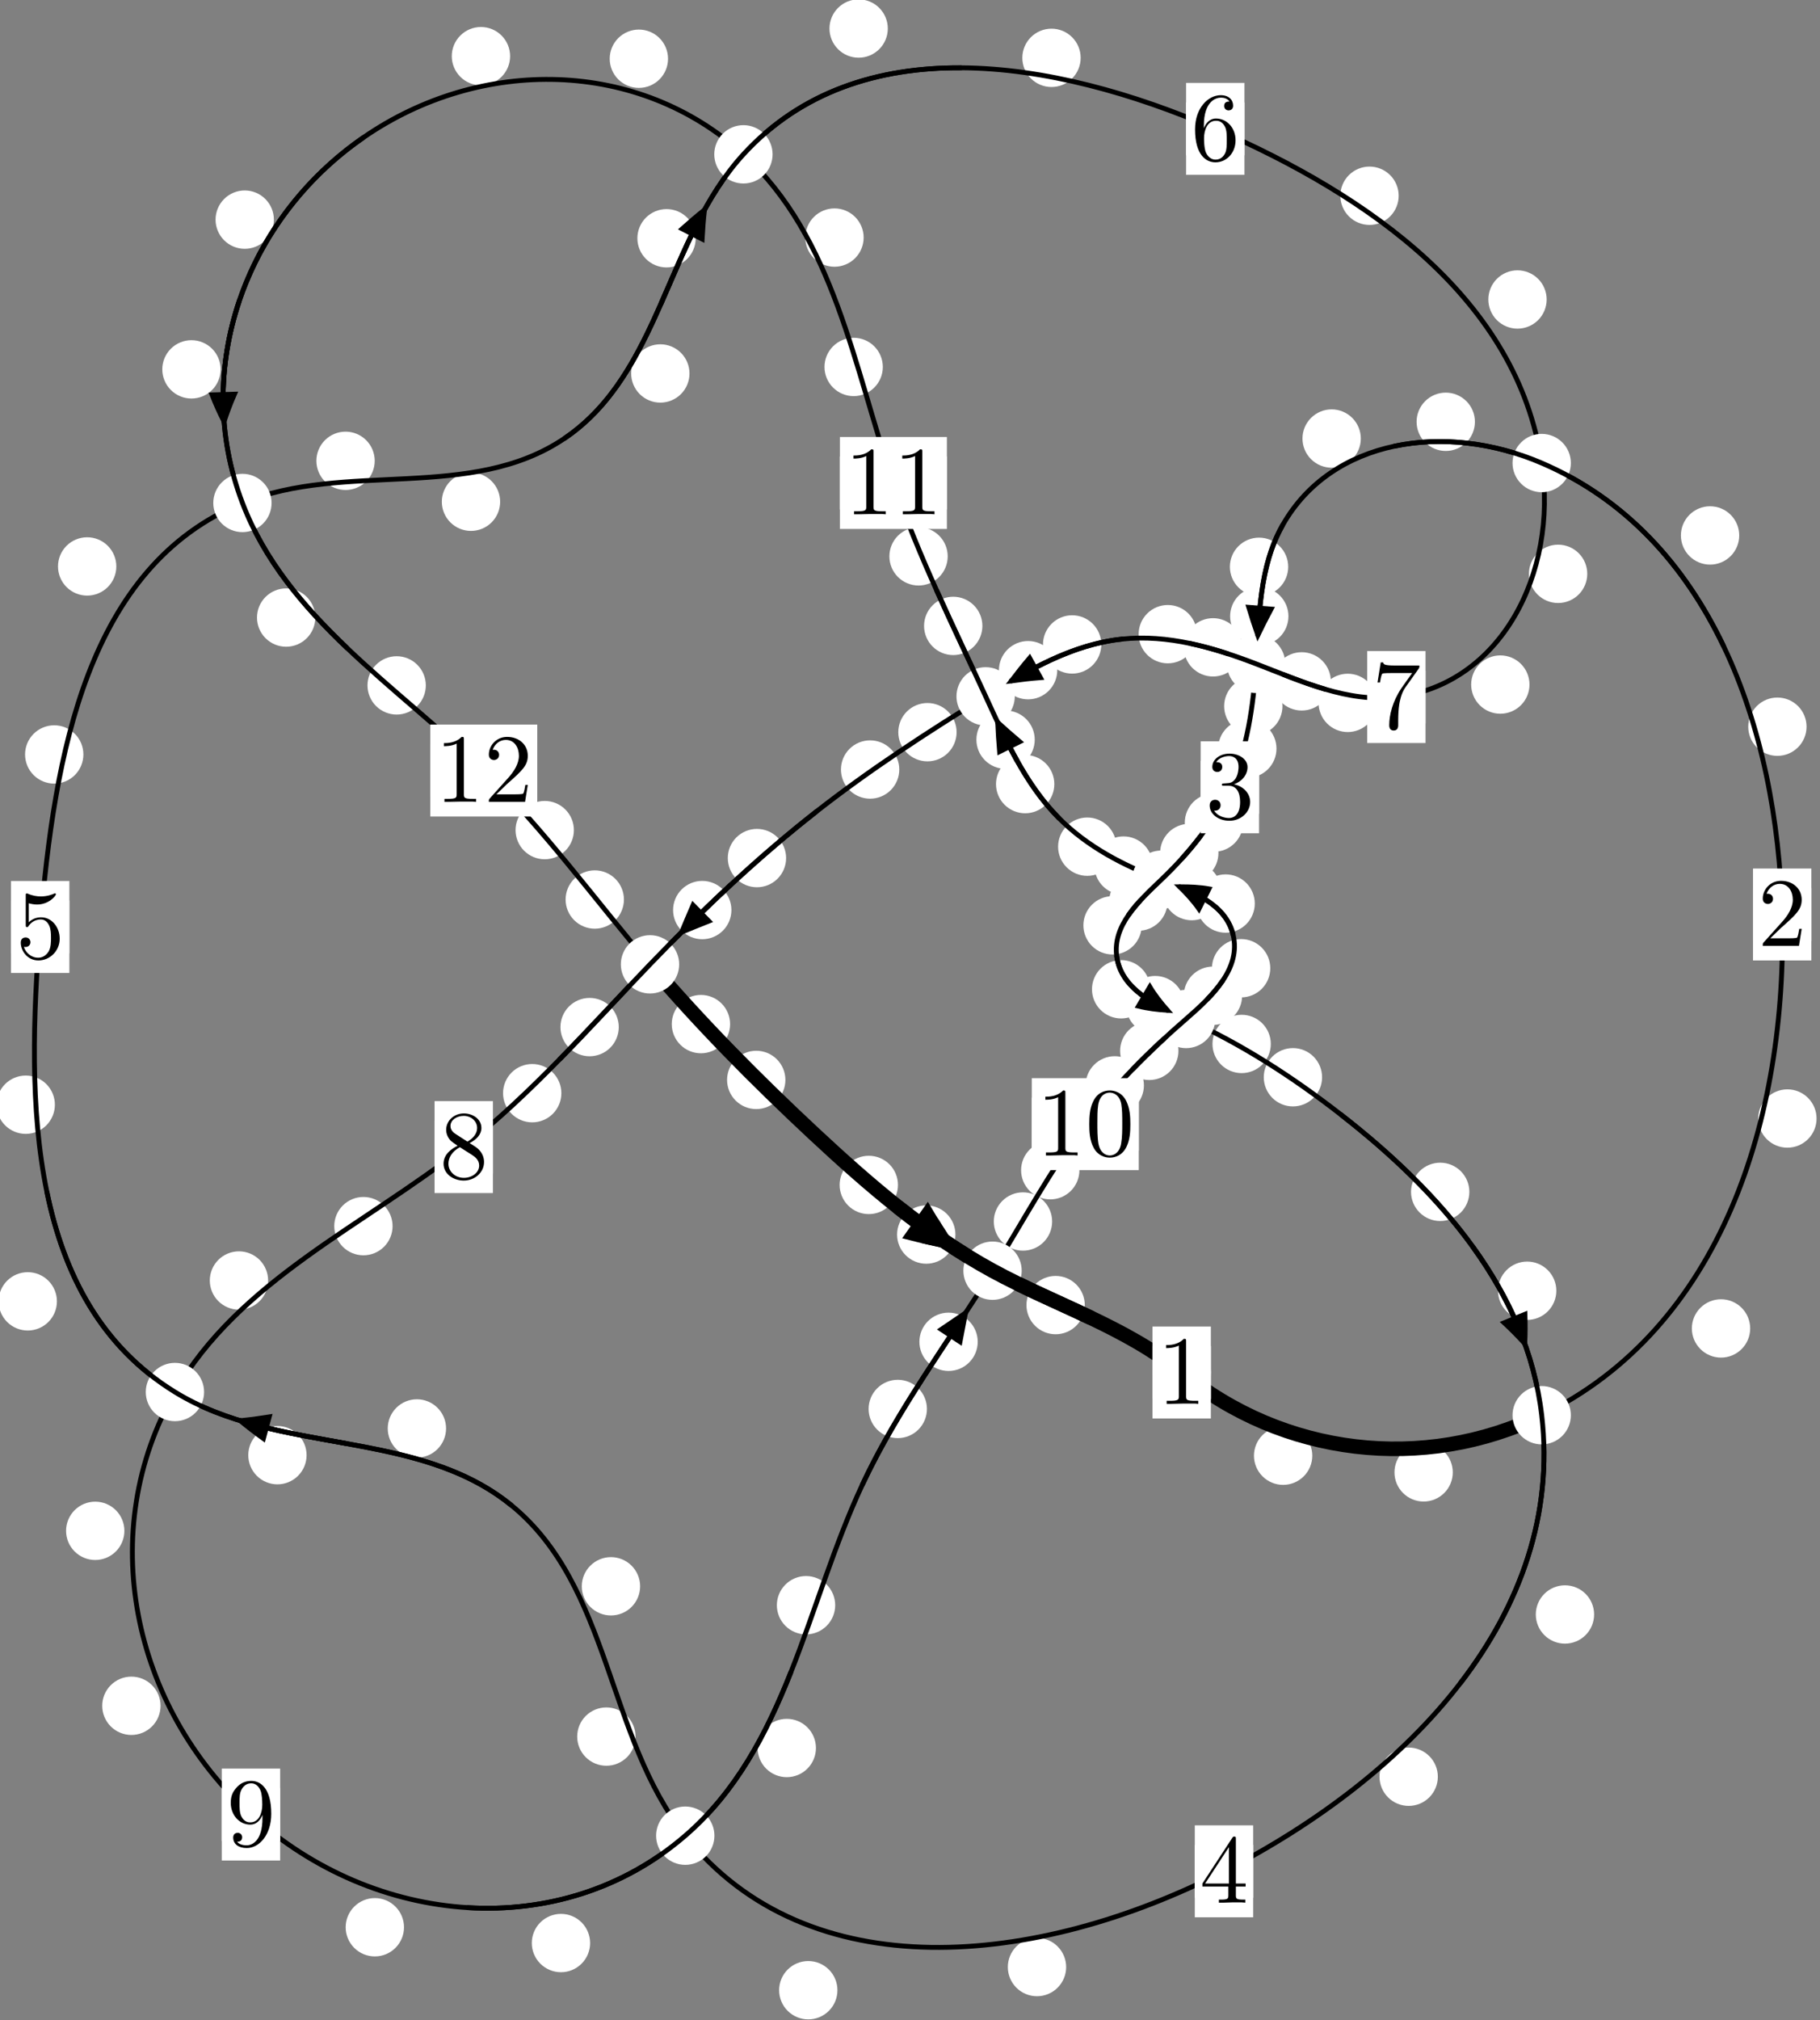 <?xml version="1.0"?>
<!-- Created by MetaPost 1.999 on 2021.07.06:0010 -->
<svg version="1.1" xmlns="http://www.w3.org/2000/svg" xmlns:xlink="http://www.w3.org/1999/xlink" width="186.521" height="206.966" viewBox="0 0 186.521 206.966">
<rect x="0" y="0" width="186.521" height="206.966" fill="#808080" stroke="none"/>
<!-- Original BoundingBox: -158.352356 -61.900650 28.168762 145.065018 -->
  <defs>
    <g transform="scale(0.01,0.01)" id="GLYPHcmr10_48">
      <path style="fill-rule: evenodd;" d="M460 -320C460 -400,455 -480,420 -554C374 -650,292 -666,250 -666C190 -666,117 -640,76 -547C44 -478,39 -400,39 -320C39 -245,43 -155,84 -79C127 2,200 22,249 22C303 22,379 1,423 -94C455 -163,460 -241,460 -320M249 -0C210 -0,151 -25,133 -121C122 -181,122 -273,122 -332C122 -396,122 -462,130 -516C149 -635,224 -644,249 -644C282 -644,348 -626,367 -527C377 -471,377 -395,377 -332C377 -257,377 -189,366 -125C351 -30,294 -0,249 -0"></path>
    </g>
    <g transform="scale(0.01,0.01)" id="GLYPHcmr10_49">
      <path style="fill-rule: evenodd;" d="M294 -640C294 -664,294 -666,271 -666C209 -602,121 -602,89 -602L89 -571C109 -571,168 -571,220 -597L220 -79C220 -43,217 -31,127 -31L95 -31L95 -0L257 -0L130 -3L217 -3L257 -3L297 -3L384 -3L419 -0L419 -31L387 -31C297 -31,294 -42,294 -79"></path>
    </g>
    <g transform="scale(0.01,0.01)" id="GLYPHcmr10_50">
      <path style="fill-rule: evenodd;" d="M127 -77L233 -180C389 -318,449 -372,449 -472C449 -586,359 -666,237 -666C124 -666,50 -574,50 -485C50 -429,100 -429,103 -429C120 -429,155 -441,155 -482C155 -508,137 -534,102 -534C94 -534,92 -534,89 -533C112 -598,166 -635,224 -635C315 -635,358 -554,358 -472C358 -392,308 -313,253 -251L61 -37C50 -26,50 -24,50 -0L421 -0L449 -174L424 -174C419 -144,412 -100,402 -85C395 -77,329 -77,307 -77"></path>
    </g>
    <g transform="scale(0.01,0.01)" id="GLYPHcmr10_51">
      <path style="fill-rule: evenodd;" d="M290 -352C372 -379,430 -449,430 -528C430 -610,342 -666,246 -666C145 -666,69 -606,69 -530C69 -497,91 -478,120 -478C151 -478,171 -500,171 -529C171 -579,124 -579,109 -579C140 -628,206 -641,242 -641C283 -641,338 -619,338 -529C338 -517,336 -459,310 -415C280 -367,246 -364,221 -363C213 -362,189 -360,182 -360C174 -359,167 -358,167 -348C167 -337,174 -337,191 -337L235 -337C317 -337,354 -269,354 -171C354 -35,285 -6,241 -6C198 -6,123 -23,88 -82C123 -77,154 -99,154 -137C154 -173,127 -193,98 -193C74 -193,42 -179,42 -135C42 -44,135 22,244 22C366 22,457 -69,457 -171C457 -253,394 -331,290 -352"></path>
    </g>
    <g transform="scale(0.01,0.01)" id="GLYPHcmr10_52">
      <path style="fill-rule: evenodd;" d="M294 -165L294 -78C294 -42,292 -31,218 -31L197 -31L197 -0L332 -0L238 -3L290 -3L332 -3L374 -3L427 -3L468 -0L468 -31L447 -31C373 -31,371 -42,371 -78L371 -165L471 -165L471 -196L371 -196L371 -651C371 -671,371 -677,355 -677C346 -677,343 -677,335 -665L28 -196L28 -165M300 -196L56 -196L300 -569"></path>
    </g>
    <g transform="scale(0.01,0.01)" id="GLYPHcmr10_53">
      <path style="fill-rule: evenodd;" d="M449 -201C449 -320,367 -420,259 -420C211 -420,168 -404,132 -369L132 -564C152 -558,185 -551,217 -551C340 -551,410 -642,410 -655C410 -661,407 -666,400 -666C399 -666,397 -666,392 -663C372 -654,323 -634,256 -634C216 -634,170 -641,123 -662C115 -665,113 -665,111 -665C101 -665,101 -657,101 -641L101 -345C101 -327,101 -319,115 -319C122 -319,124 -322,128 -328C139 -344,176 -398,257 -398C309 -398,334 -352,342 -334C358 -297,360 -258,360 -208C360 -173,360 -113,336 -71C312 -32,275 -6,229 -6C156 -6,99 -59,82 -118C85 -117,88 -116,99 -116C132 -116,149 -141,149 -165C149 -189,132 -214,99 -214C85 -214,50 -207,50 -161C50 -75,119 22,231 22C347 22,449 -74,449 -201"></path>
    </g>
    <g transform="scale(0.01,0.01)" id="GLYPHcmr10_54">
      <path style="fill-rule: evenodd;" d="M132 -328L132 -352C132 -605,256 -641,307 -641C331 -641,373 -635,395 -601C380 -601,340 -601,340 -556C340 -525,364 -510,386 -510C402 -510,432 -519,432 -558C432 -618,388 -666,305 -666C177 -666,42 -537,42 -316C42 -49,158 22,251 22C362 22,457 -72,457 -204C457 -331,368 -427,257 -427C189 -427,152 -376,132 -328M251 -6C188 -6,158 -66,152 -81C134 -128,134 -208,134 -226C134 -304,166 -404,256 -404C272 -404,318 -404,349 -342C367 -305,367 -254,367 -205C367 -157,367 -107,350 -71C320 -11,274 -6,251 -6"></path>
    </g>
    <g transform="scale(0.01,0.01)" id="GLYPHcmr10_55">
      <path style="fill-rule: evenodd;" d="M476 -609C485 -621,485 -623,485 -644L242 -644C120 -644,118 -657,114 -676L89 -676L56 -470L81 -470C84 -486,93 -549,106 -561C113 -567,191 -567,204 -567L411 -567C400 -551,321 -442,299 -409C209 -274,176 -135,176 -33C176 -23,176 22,222 22C268 22,268 -23,268 -33L268 -84C268 -139,271 -194,279 -248C283 -271,297 -357,341 -419"></path>
    </g>
    <g transform="scale(0.01,0.01)" id="GLYPHcmr10_56">
      <path style="fill-rule: evenodd;" d="M163 -457C117 -487,113 -521,113 -538C113 -599,178 -641,249 -641C322 -641,386 -589,386 -517C386 -460,347 -412,287 -377M309 -362C381 -399,430 -451,430 -517C430 -609,341 -666,250 -666C150 -666,69 -592,69 -499C69 -481,71 -436,113 -389C124 -377,161 -352,186 -335C128 -306,42 -250,42 -151C42 -45,144 22,249 22C362 22,457 -61,457 -168C457 -204,446 -249,408 -291C389 -312,373 -322,309 -362M209 -320L332 -242C360 -223,407 -193,407 -132C407 -58,332 -6,250 -6C164 -6,92 -68,92 -151C92 -209,124 -273,209 -320"></path>
    </g>
    <g transform="scale(0.01,0.01)" id="GLYPHcmr10_57">
      <path style="fill-rule: evenodd;" d="M367 -318L367 -286C367 -52,263 -6,205 -6C188 -6,134 -8,107 -42C151 -42,159 -71,159 -88C159 -119,135 -134,113 -134C97 -134,67 -125,67 -86C67 -19,121 22,206 22C335 22,457 -114,457 -329C457 -598,342 -666,253 -666C198 -666,149 -648,106 -603C65 -558,42 -516,42 -441C42 -316,130 -218,242 -218C303 -218,344 -260,367 -318M243 -241C227 -241,181 -241,150 -304C132 -341,132 -391,132 -440C132 -494,132 -541,153 -578C180 -628,218 -641,253 -641C299 -641,332 -607,349 -562C361 -530,365 -467,365 -421C365 -338,331 -241,243 -241"></path>
    </g>
  </defs>
  <path d="M134.489 149.147C134.489 148.354,134.174 147.594,133.613 147.034C133.053 146.473,132.293 146.158,131.5 146.158C130.707 146.158,129.947 146.473,129.387 147.034C128.826 147.594,128.511 148.354,128.511 149.147C128.511 149.94,128.826 150.7,129.387 151.26C129.947 151.821,130.707 152.136,131.5 152.136C132.293 152.136,133.053 151.821,133.613 151.26C134.174 150.7,134.489 149.94,134.489 149.147Z" style="fill: rgb(100%,100%,100%);stroke: none;"></path>
  <path d="M124.093 140.624C124.093 139.831,123.778 139.071,123.218 138.511C122.657 137.95,121.897 137.635,121.105 137.635C120.312 137.635,119.552 137.95,118.991 138.511C118.431 139.071,118.116 139.831,118.116 140.624C118.116 141.417,118.431 142.177,118.991 142.737C119.552 143.298,120.312 143.613,121.105 143.613C121.897 143.613,122.657 143.298,123.218 142.737C123.778 142.177,124.093 141.417,124.093 140.624Z" style="fill: rgb(100%,100%,100%);stroke: none;"></path>
  <path d="M179.366 136.108C179.366 135.315,179.051 134.555,178.49 133.995C177.93 133.434,177.17 133.119,176.377 133.119C175.584 133.119,174.824 133.434,174.264 133.995C173.703 134.555,173.388 135.315,173.388 136.108C173.388 136.901,173.703 137.661,174.264 138.221C174.824 138.782,175.584 139.097,176.377 139.097C177.17 139.097,177.93 138.782,178.49 138.221C179.051 137.661,179.366 136.901,179.366 136.108Z" style="fill: rgb(100%,100%,100%);stroke: none;"></path>
  <path d="M148.888 150.855C148.888 150.062,148.573 149.302,148.013 148.742C147.452 148.181,146.692 147.866,145.899 147.866C145.107 147.866,144.347 148.181,143.786 148.742C143.226 149.302,142.911 150.062,142.911 150.855C142.911 151.648,143.226 152.408,143.786 152.968C144.347 153.529,145.107 153.844,145.899 153.844C146.692 153.844,147.452 153.529,148.013 152.968C148.573 152.408,148.888 151.648,148.888 150.855Z" style="fill: rgb(100%,100%,100%);stroke: none;"></path>
  <path d="M185.143 74.456C185.143 73.663,184.828 72.903,184.268 72.342C183.707 71.782,182.947 71.467,182.154 71.467C181.362 71.467,180.601 71.782,180.041 72.342C179.48 72.903,179.166 73.663,179.166 74.456C179.166 75.248,179.48 76.009,180.041 76.569C180.601 77.13,181.362 77.445,182.154 77.445C182.947 77.445,183.707 77.13,184.268 76.569C184.828 76.009,185.143 75.248,185.143 74.456Z" style="fill: rgb(100%,100%,100%);stroke: none;"></path>
  <path d="M186.169 114.6C186.169 113.808,185.854 113.048,185.293 112.487C184.733 111.927,183.973 111.612,183.18 111.612C182.387 111.612,181.627 111.927,181.067 112.487C180.506 113.048,180.191 113.808,180.191 114.6C180.191 115.393,180.506 116.153,181.067 116.714C181.627 117.274,182.387 117.589,183.18 117.589C183.973 117.589,184.733 117.274,185.293 116.714C185.854 116.153,186.169 115.393,186.169 114.6Z" style="fill: rgb(100%,100%,100%);stroke: none;"></path>
  <path d="M151.156 43.216C151.156 42.423,150.841 41.663,150.281 41.103C149.72 40.542,148.96 40.227,148.167 40.227C147.375 40.227,146.615 40.542,146.054 41.103C145.494 41.663,145.179 42.423,145.179 43.216C145.179 44.009,145.494 44.769,146.054 45.329C146.615 45.89,147.375 46.205,148.167 46.205C148.96 46.205,149.72 45.89,150.281 45.329C150.841 44.769,151.156 44.009,151.156 43.216Z" style="fill: rgb(100%,100%,100%);stroke: none;"></path>
  <path d="M178.243 54.86C178.243 54.068,177.928 53.307,177.367 52.747C176.807 52.186,176.047 51.871,175.254 51.871C174.461 51.871,173.701 52.186,173.141 52.747C172.58 53.307,172.265 54.068,172.265 54.86C172.265 55.653,172.58 56.413,173.141 56.974C173.701 57.534,174.461 57.849,175.254 57.849C176.047 57.849,176.807 57.534,177.367 56.974C177.928 56.413,178.243 55.653,178.243 54.86Z" style="fill: rgb(100%,100%,100%);stroke: none;"></path>
  <path d="M132.021 58.073C132.021 57.28,131.706 56.52,131.145 55.96C130.585 55.399,129.825 55.084,129.032 55.084C128.239 55.084,127.479 55.399,126.919 55.96C126.358 56.52,126.043 57.28,126.043 58.073C126.043 58.866,126.358 59.626,126.919 60.186C127.479 60.747,128.239 61.062,129.032 61.062C129.825 61.062,130.585 60.747,131.145 60.186C131.706 59.626,132.021 58.866,132.021 58.073Z" style="fill: rgb(100%,100%,100%);stroke: none;"></path>
  <path d="M139.461 44.932C139.461 44.139,139.146 43.379,138.585 42.819C138.025 42.258,137.265 41.943,136.472 41.943C135.679 41.943,134.919 42.258,134.359 42.819C133.798 43.379,133.483 44.139,133.483 44.932C133.483 45.725,133.798 46.485,134.359 47.045C134.919 47.606,135.679 47.921,136.472 47.921C137.265 47.921,138.025 47.606,138.585 47.045C139.146 46.485,139.461 45.725,139.461 44.932Z" style="fill: rgb(100%,100%,100%);stroke: none;"></path>
  <path d="M131.433 72.353C131.433 71.56,131.118 70.8,130.558 70.239C129.998 69.679,129.237 69.364,128.445 69.364C127.652 69.364,126.892 69.679,126.331 70.239C125.771 70.8,125.456 71.56,125.456 72.353C125.456 73.145,125.771 73.905,126.331 74.466C126.892 75.026,127.652 75.341,128.445 75.341C129.237 75.341,129.998 75.026,130.558 74.466C131.118 73.905,131.433 73.145,131.433 72.353Z" style="fill: rgb(100%,100%,100%);stroke: none;"></path>
  <path d="M132.045 63.14C132.045 62.347,131.73 61.587,131.169 61.027C130.609 60.466,129.849 60.151,129.056 60.151C128.263 60.151,127.503 60.466,126.943 61.027C126.382 61.587,126.067 62.347,126.067 63.14C126.067 63.933,126.382 64.693,126.943 65.253C127.503 65.814,128.263 66.129,129.056 66.129C129.849 66.129,130.609 65.814,131.169 65.253C131.73 64.693,132.045 63.933,132.045 63.14Z" style="fill: rgb(100%,100%,100%);stroke: none;"></path>
  <path d="M127.399 84.282C127.399 83.489,127.084 82.729,126.524 82.169C125.963 81.608,125.203 81.293,124.411 81.293C123.618 81.293,122.858 81.608,122.297 82.169C121.737 82.729,121.422 83.489,121.422 84.282C121.422 85.075,121.737 85.835,122.297 86.395C122.858 86.956,123.618 87.271,124.411 87.271C125.203 87.271,125.963 86.956,126.524 86.395C127.084 85.835,127.399 85.075,127.399 84.282Z" style="fill: rgb(100%,100%,100%);stroke: none;"></path>
  <path d="M130.819 76.701C130.819 75.908,130.504 75.148,129.944 74.588C129.383 74.027,128.623 73.712,127.83 73.712C127.038 73.712,126.277 74.027,125.717 74.588C125.156 75.148,124.841 75.908,124.841 76.701C124.841 77.494,125.156 78.254,125.717 78.814C126.277 79.375,127.038 79.69,127.83 79.69C128.623 79.69,129.383 79.375,129.944 78.814C130.504 78.254,130.819 77.494,130.819 76.701Z" style="fill: rgb(100%,100%,100%);stroke: none;"></path>
  <path d="M119.65 92.377C119.65 91.584,119.335 90.824,118.775 90.264C118.214 89.703,117.454 89.388,116.661 89.388C115.869 89.388,115.108 89.703,114.548 90.264C113.988 90.824,113.673 91.584,113.673 92.377C113.673 93.17,113.988 93.93,114.548 94.49C115.108 95.051,115.869 95.366,116.661 95.366C117.454 95.366,118.214 95.051,118.775 94.49C119.335 93.93,119.65 93.17,119.65 92.377Z" style="fill: rgb(100%,100%,100%);stroke: none;"></path>
  <path d="M124.871 87.392C124.871 86.6,124.556 85.84,123.995 85.279C123.435 84.719,122.675 84.404,121.882 84.404C121.089 84.404,120.329 84.719,119.769 85.279C119.208 85.84,118.893 86.6,118.893 87.392C118.893 88.185,119.208 88.945,119.769 89.506C120.329 90.066,121.089 90.381,121.882 90.381C122.675 90.381,123.435 90.066,123.995 89.506C124.556 88.945,124.871 88.185,124.871 87.392Z" style="fill: rgb(100%,100%,100%);stroke: none;"></path>
  <path d="M117.888 101.359C117.888 100.566,117.573 99.806,117.013 99.245C116.452 98.685,115.692 98.37,114.899 98.37C114.107 98.37,113.347 98.685,112.786 99.245C112.226 99.806,111.911 100.566,111.911 101.359C111.911 102.151,112.226 102.911,112.786 103.472C113.347 104.032,114.107 104.347,114.899 104.347C115.692 104.347,116.452 104.032,117.013 103.472C117.573 102.911,117.888 102.151,117.888 101.359Z" style="fill: rgb(100%,100%,100%);stroke: none;"></path>
  <path d="M117.007 94.807C117.007 94.015,116.692 93.254,116.132 92.694C115.572 92.133,114.811 91.819,114.019 91.819C113.226 91.819,112.466 92.133,111.905 92.694C111.345 93.254,111.03 94.015,111.03 94.807C111.03 95.6,111.345 96.36,111.905 96.921C112.466 97.481,113.226 97.796,114.019 97.796C114.811 97.796,115.572 97.481,116.132 96.921C116.692 96.36,117.007 95.6,117.007 94.807Z" style="fill: rgb(100%,100%,100%);stroke: none;"></path>
  <path d="M130.238 106.96C130.238 106.168,129.923 105.408,129.362 104.847C128.802 104.287,128.042 103.972,127.249 103.972C126.456 103.972,125.696 104.287,125.136 104.847C124.575 105.408,124.26 106.168,124.26 106.96C124.26 107.753,124.575 108.513,125.136 109.074C125.696 109.634,126.456 109.949,127.249 109.949C128.042 109.949,128.802 109.634,129.362 109.074C129.923 108.513,130.238 107.753,130.238 106.96Z" style="fill: rgb(100%,100%,100%);stroke: none;"></path>
  <path d="M121.376 102.98C121.376 102.188,121.061 101.427,120.501 100.867C119.94 100.306,119.18 99.992,118.387 99.992C117.595 99.992,116.835 100.306,116.274 100.867C115.714 101.427,115.399 102.188,115.399 102.98C115.399 103.773,115.714 104.533,116.274 105.094C116.835 105.654,117.595 105.969,118.387 105.969C119.18 105.969,119.94 105.654,120.501 105.094C121.061 104.533,121.376 103.773,121.376 102.98Z" style="fill: rgb(100%,100%,100%);stroke: none;"></path>
  <path d="M150.586 122.114C150.586 121.321,150.271 120.561,149.711 120.001C149.15 119.44,148.39 119.125,147.597 119.125C146.805 119.125,146.044 119.44,145.484 120.001C144.923 120.561,144.608 121.321,144.608 122.114C144.608 122.907,144.923 123.667,145.484 124.227C146.044 124.788,146.805 125.103,147.597 125.103C148.39 125.103,149.15 124.788,149.711 124.227C150.271 123.667,150.586 122.907,150.586 122.114Z" style="fill: rgb(100%,100%,100%);stroke: none;"></path>
  <path d="M135.493 110.373C135.493 109.58,135.178 108.82,134.618 108.259C134.057 107.699,133.297 107.384,132.504 107.384C131.712 107.384,130.952 107.699,130.391 108.259C129.831 108.82,129.516 109.58,129.516 110.373C129.516 111.165,129.831 111.925,130.391 112.486C130.952 113.046,131.712 113.361,132.504 113.361C133.297 113.361,134.057 113.046,134.618 112.486C135.178 111.925,135.493 111.165,135.493 110.373Z" style="fill: rgb(100%,100%,100%);stroke: none;"></path>
  <path d="M163.372 165.415C163.372 164.622,163.057 163.862,162.497 163.301C161.936 162.741,161.176 162.426,160.383 162.426C159.591 162.426,158.831 162.741,158.27 163.301C157.71 163.862,157.395 164.622,157.395 165.415C157.395 166.207,157.71 166.967,158.27 167.528C158.831 168.088,159.591 168.403,160.383 168.403C161.176 168.403,161.936 168.088,162.497 167.528C163.057 166.967,163.372 166.207,163.372 165.415Z" style="fill: rgb(100%,100%,100%);stroke: none;"></path>
  <path d="M159.5 132.246C159.5 131.453,159.185 130.693,158.624 130.133C158.064 129.572,157.304 129.257,156.511 129.257C155.718 129.257,154.958 129.572,154.398 130.133C153.837 130.693,153.522 131.453,153.522 132.246C153.522 133.039,153.837 133.799,154.398 134.359C154.958 134.92,155.718 135.235,156.511 135.235C157.304 135.235,158.064 134.92,158.624 134.359C159.185 133.799,159.5 133.039,159.5 132.246Z" style="fill: rgb(100%,100%,100%);stroke: none;"></path>
  <path d="M109.264 201.54C109.264 200.748,108.949 199.988,108.388 199.427C107.828 198.867,107.068 198.552,106.275 198.552C105.482 198.552,104.722 198.867,104.162 199.427C103.601 199.988,103.286 200.748,103.286 201.54C103.286 202.333,103.601 203.093,104.162 203.654C104.722 204.214,105.482 204.529,106.275 204.529C107.068 204.529,107.828 204.214,108.388 203.654C108.949 203.093,109.264 202.333,109.264 201.54Z" style="fill: rgb(100%,100%,100%);stroke: none;"></path>
  <path d="M147.356 182.04C147.356 181.247,147.041 180.487,146.48 179.926C145.92 179.366,145.16 179.051,144.367 179.051C143.574 179.051,142.814 179.366,142.254 179.926C141.693 180.487,141.378 181.247,141.378 182.04C141.378 182.832,141.693 183.592,142.254 184.153C142.814 184.713,143.574 185.028,144.367 185.028C145.16 185.028,145.92 184.713,146.48 184.153C147.041 183.592,147.356 182.832,147.356 182.04Z" style="fill: rgb(100%,100%,100%);stroke: none;"></path>
  <path d="M65.131 177.926C65.131 177.133,64.816 176.373,64.256 175.812C63.695 175.252,62.935 174.937,62.142 174.937C61.35 174.937,60.589 175.252,60.029 175.812C59.468 176.373,59.154 177.133,59.154 177.926C59.154 178.718,59.468 179.478,60.029 180.039C60.589 180.599,61.35 180.914,62.142 180.914C62.935 180.914,63.695 180.599,64.256 180.039C64.816 179.478,65.131 178.718,65.131 177.926Z" style="fill: rgb(100%,100%,100%);stroke: none;"></path>
  <path d="M85.824 203.912C85.824 203.119,85.509 202.359,84.949 201.799C84.388 201.238,83.628 200.923,82.836 200.923C82.043 200.923,81.283 201.238,80.722 201.799C80.162 202.359,79.847 203.119,79.847 203.912C79.847 204.705,80.162 205.465,80.722 206.025C81.283 206.586,82.043 206.901,82.836 206.901C83.628 206.901,84.388 206.586,84.949 206.025C85.509 205.465,85.824 204.705,85.824 203.912Z" style="fill: rgb(100%,100%,100%);stroke: none;"></path>
  <path d="M45.715 146.355C45.715 145.562,45.4 144.802,44.839 144.242C44.279 143.681,43.519 143.366,42.726 143.366C41.933 143.366,41.173 143.681,40.613 144.242C40.052 144.802,39.737 145.562,39.737 146.355C39.737 147.148,40.052 147.908,40.613 148.468C41.173 149.029,41.933 149.344,42.726 149.344C43.519 149.344,44.279 149.029,44.839 148.468C45.4 147.908,45.715 147.148,45.715 146.355Z" style="fill: rgb(100%,100%,100%);stroke: none;"></path>
  <path d="M65.602 162.527C65.602 161.735,65.287 160.975,64.726 160.414C64.166 159.854,63.406 159.539,62.613 159.539C61.82 159.539,61.06 159.854,60.5 160.414C59.939 160.975,59.624 161.735,59.624 162.527C59.624 163.32,59.939 164.08,60.5 164.641C61.06 165.201,61.82 165.516,62.613 165.516C63.406 165.516,64.166 165.201,64.726 164.641C65.287 164.08,65.602 163.32,65.602 162.527Z" style="fill: rgb(100%,100%,100%);stroke: none;"></path>
  <path d="M5.833 133.333C5.833 132.54,5.518 131.78,4.958 131.22C4.397 130.659,3.637 130.344,2.844 130.344C2.052 130.344,1.292 130.659,0.731 131.22C0.171 131.78,-0.144 132.54,-0.144 133.333C-0.144 134.126,0.171 134.886,0.731 135.446C1.292 136.007,2.052 136.322,2.844 136.322C3.637 136.322,4.397 136.007,4.958 135.446C5.518 134.886,5.833 134.126,5.833 133.333Z" style="fill: rgb(100%,100%,100%);stroke: none;"></path>
  <path d="M31.421 149.093C31.421 148.301,31.107 147.541,30.546 146.98C29.986 146.42,29.225 146.105,28.433 146.105C27.64 146.105,26.88 146.42,26.319 146.98C25.759 147.541,25.444 148.301,25.444 149.093C25.444 149.886,25.759 150.646,26.319 151.207C26.88 151.767,27.64 152.082,28.433 152.082C29.225 152.082,29.986 151.767,30.546 151.207C31.107 150.646,31.421 149.886,31.421 149.093Z" style="fill: rgb(100%,100%,100%);stroke: none;"></path>
  <path d="M8.546 77.299C8.546 76.507,8.231 75.747,7.671 75.186C7.11 74.626,6.35 74.311,5.557 74.311C4.765 74.311,4.004 74.626,3.444 75.186C2.883 75.747,2.569 76.507,2.569 77.299C2.569 78.092,2.883 78.852,3.444 79.413C4.004 79.973,4.765 80.288,5.557 80.288C6.35 80.288,7.11 79.973,7.671 79.413C8.231 78.852,8.546 78.092,8.546 77.299Z" style="fill: rgb(100%,100%,100%);stroke: none;"></path>
  <path d="M5.625 113.187C5.625 112.394,5.31 111.634,4.75 111.073C4.189 110.513,3.429 110.198,2.636 110.198C1.844 110.198,1.084 110.513,0.523 111.073C-0.037 111.634,-0.352 112.394,-0.352 113.187C-0.352 113.979,-0.037 114.739,0.523 115.3C1.084 115.86,1.844 116.175,2.636 116.175C3.429 116.175,4.189 115.86,4.75 115.3C5.31 114.739,5.625 113.979,5.625 113.187Z" style="fill: rgb(100%,100%,100%);stroke: none;"></path>
  <path d="M38.402 47.215C38.402 46.422,38.087 45.662,37.527 45.101C36.966 44.541,36.206 44.226,35.414 44.226C34.621 44.226,33.861 44.541,33.3 45.101C32.74 45.662,32.425 46.422,32.425 47.215C32.425 48.007,32.74 48.768,33.3 49.328C33.861 49.889,34.621 50.203,35.414 50.203C36.206 50.203,36.966 49.889,37.527 49.328C38.087 48.768,38.402 48.007,38.402 47.215Z" style="fill: rgb(100%,100%,100%);stroke: none;"></path>
  <path d="M11.922 58.036C11.922 57.243,11.607 56.483,11.046 55.922C10.486 55.362,9.725 55.047,8.933 55.047C8.14 55.047,7.38 55.362,6.819 55.922C6.259 56.483,5.944 57.243,5.944 58.036C5.944 58.828,6.259 59.589,6.819 60.149C7.38 60.71,8.14 61.024,8.933 61.024C9.725 61.024,10.486 60.71,11.046 60.149C11.607 59.589,11.922 58.828,11.922 58.036Z" style="fill: rgb(100%,100%,100%);stroke: none;"></path>
  <path d="M70.662 38.263C70.662 37.471,70.347 36.711,69.787 36.15C69.226 35.59,68.466 35.275,67.674 35.275C66.881 35.275,66.121 35.59,65.56 36.15C65 36.711,64.685 37.471,64.685 38.263C64.685 39.056,65 39.816,65.56 40.377C66.121 40.937,66.881 41.252,67.674 41.252C68.466 41.252,69.226 40.937,69.787 40.377C70.347 39.816,70.662 39.056,70.662 38.263Z" style="fill: rgb(100%,100%,100%);stroke: none;"></path>
  <path d="M51.257 51.408C51.257 50.615,50.942 49.855,50.382 49.295C49.821 48.734,49.061 48.419,48.268 48.419C47.476 48.419,46.716 48.734,46.155 49.295C45.595 49.855,45.28 50.615,45.28 51.408C45.28 52.201,45.595 52.961,46.155 53.521C46.716 54.082,47.476 54.397,48.268 54.397C49.061 54.397,49.821 54.082,50.382 53.521C50.942 52.961,51.257 52.201,51.257 51.408Z" style="fill: rgb(100%,100%,100%);stroke: none;"></path>
  <path d="M90.986 2.924C90.986 2.131,90.671 1.371,90.11 0.81C89.55 0.25,88.79 -0.065,87.997 -0.065C87.204 -0.065,86.444 0.25,85.884 0.81C85.323 1.371,85.008 2.131,85.008 2.924C85.008 3.716,85.323 4.477,85.884 5.037C86.444 5.598,87.204 5.912,87.997 5.912C88.79 5.912,89.55 5.598,90.11 5.037C90.671 4.477,90.986 3.716,90.986 2.924Z" style="fill: rgb(100%,100%,100%);stroke: none;"></path>
  <path d="M71.299 24.412C71.299 23.619,70.984 22.859,70.424 22.298C69.863 21.738,69.103 21.423,68.311 21.423C67.518 21.423,66.758 21.738,66.197 22.298C65.637 22.859,65.322 23.619,65.322 24.412C65.322 25.204,65.637 25.965,66.197 26.525C66.758 27.086,67.518 27.401,68.311 27.401C69.103 27.401,69.863 27.086,70.424 26.525C70.984 25.965,71.299 25.204,71.299 24.412Z" style="fill: rgb(100%,100%,100%);stroke: none;"></path>
  <path d="M143.342 20.056C143.342 19.263,143.027 18.503,142.467 17.943C141.906 17.382,141.146 17.067,140.353 17.067C139.561 17.067,138.8 17.382,138.24 17.943C137.68 18.503,137.365 19.263,137.365 20.056C137.365 20.849,137.68 21.609,138.24 22.169C138.8 22.73,139.561 23.045,140.353 23.045C141.146 23.045,141.906 22.73,142.467 22.169C143.027 21.609,143.342 20.849,143.342 20.056Z" style="fill: rgb(100%,100%,100%);stroke: none;"></path>
  <path d="M110.751 5.926C110.751 5.134,110.436 4.374,109.875 3.813C109.315 3.253,108.555 2.938,107.762 2.938C106.969 2.938,106.209 3.253,105.649 3.813C105.088 4.374,104.773 5.134,104.773 5.926C104.773 6.719,105.088 7.479,105.649 8.04C106.209 8.6,106.969 8.915,107.762 8.915C108.555 8.915,109.315 8.6,109.875 8.04C110.436 7.479,110.751 6.719,110.751 5.926Z" style="fill: rgb(100%,100%,100%);stroke: none;"></path>
  <path d="M162.669 58.795C162.669 58.002,162.354 57.242,161.794 56.681C161.233 56.121,160.473 55.806,159.68 55.806C158.888 55.806,158.127 56.121,157.567 56.681C157.006 57.242,156.691 58.002,156.691 58.795C156.691 59.587,157.006 60.347,157.567 60.908C158.127 61.468,158.888 61.783,159.68 61.783C160.473 61.783,161.233 61.468,161.794 60.908C162.354 60.347,162.669 59.587,162.669 58.795Z" style="fill: rgb(100%,100%,100%);stroke: none;"></path>
  <path d="M158.508 30.684C158.508 29.892,158.193 29.131,157.633 28.571C157.072 28.011,156.312 27.696,155.519 27.696C154.727 27.696,153.967 28.011,153.406 28.571C152.846 29.131,152.531 29.892,152.531 30.684C152.531 31.477,152.846 32.237,153.406 32.798C153.967 33.358,154.727 33.673,155.519 33.673C156.312 33.673,157.072 33.358,157.633 32.798C158.193 32.237,158.508 31.477,158.508 30.684Z" style="fill: rgb(100%,100%,100%);stroke: none;"></path>
  <path d="M141.109 72.016C141.109 71.223,140.794 70.463,140.234 69.903C139.673 69.342,138.913 69.027,138.121 69.027C137.328 69.027,136.568 69.342,136.007 69.903C135.447 70.463,135.132 71.223,135.132 72.016C135.132 72.809,135.447 73.569,136.007 74.129C136.568 74.69,137.328 75.005,138.121 75.005C138.913 75.005,139.673 74.69,140.234 74.129C140.794 73.569,141.109 72.809,141.109 72.016Z" style="fill: rgb(100%,100%,100%);stroke: none;"></path>
  <path d="M156.748 70.138C156.748 69.345,156.433 68.585,155.873 68.024C155.312 67.464,154.552 67.149,153.759 67.149C152.967 67.149,152.207 67.464,151.646 68.024C151.086 68.585,150.771 69.345,150.771 70.138C150.771 70.93,151.086 71.691,151.646 72.251C152.207 72.812,152.967 73.127,153.759 73.127C154.552 73.127,155.312 72.812,155.873 72.251C156.433 71.691,156.748 70.93,156.748 70.138Z" style="fill: rgb(100%,100%,100%);stroke: none;"></path>
  <path d="M127.305 66.324C127.305 65.531,126.99 64.771,126.429 64.211C125.869 63.65,125.108 63.335,124.316 63.335C123.523 63.335,122.763 63.65,122.202 64.211C121.642 64.771,121.327 65.531,121.327 66.324C121.327 67.117,121.642 67.877,122.202 68.437C122.763 68.998,123.523 69.313,124.316 69.313C125.108 69.313,125.869 68.998,126.429 68.437C126.99 67.877,127.305 67.117,127.305 66.324Z" style="fill: rgb(100%,100%,100%);stroke: none;"></path>
  <path d="M136.391 69.811C136.391 69.019,136.076 68.259,135.515 67.698C134.955 67.138,134.195 66.823,133.402 66.823C132.609 66.823,131.849 67.138,131.289 67.698C130.728 68.259,130.413 69.019,130.413 69.811C130.413 70.604,130.728 71.364,131.289 71.925C131.849 72.485,132.609 72.8,133.402 72.8C134.195 72.8,134.955 72.485,135.515 71.925C136.076 71.364,136.391 70.604,136.391 69.811Z" style="fill: rgb(100%,100%,100%);stroke: none;"></path>
  <path d="M112.867 66.028C112.867 65.235,112.553 64.475,111.992 63.915C111.432 63.354,110.671 63.039,109.879 63.039C109.086 63.039,108.326 63.354,107.765 63.915C107.205 64.475,106.89 65.235,106.89 66.028C106.89 66.821,107.205 67.581,107.765 68.141C108.326 68.702,109.086 69.017,109.879 69.017C110.671 69.017,111.432 68.702,111.992 68.141C112.553 67.581,112.867 66.821,112.867 66.028Z" style="fill: rgb(100%,100%,100%);stroke: none;"></path>
  <path d="M122.669 64.975C122.669 64.182,122.354 63.422,121.794 62.862C121.233 62.301,120.473 61.986,119.68 61.986C118.888 61.986,118.128 62.301,117.567 62.862C117.007 63.422,116.692 64.182,116.692 64.975C116.692 65.768,117.007 66.528,117.567 67.088C118.128 67.649,118.888 67.964,119.68 67.964C120.473 67.964,121.233 67.649,121.794 67.088C122.354 66.528,122.669 65.768,122.669 64.975Z" style="fill: rgb(100%,100%,100%);stroke: none;"></path>
  <path d="M98.037 75.018C98.037 74.225,97.723 73.465,97.162 72.905C96.602 72.344,95.841 72.029,95.049 72.029C94.256 72.029,93.496 72.344,92.935 72.905C92.375 73.465,92.06 74.225,92.06 75.018C92.06 75.811,92.375 76.571,92.935 77.131C93.496 77.692,94.256 78.007,95.049 78.007C95.841 78.007,96.602 77.692,97.162 77.131C97.723 76.571,98.037 75.811,98.037 75.018Z" style="fill: rgb(100%,100%,100%);stroke: none;"></path>
  <path d="M108.352 68.665C108.352 67.873,108.037 67.112,107.476 66.552C106.916 65.992,106.156 65.677,105.363 65.677C104.57 65.677,103.81 65.992,103.25 66.552C102.689 67.112,102.374 67.873,102.374 68.665C102.374 69.458,102.689 70.218,103.25 70.779C103.81 71.339,104.57 71.654,105.363 71.654C106.156 71.654,106.916 71.339,107.476 70.779C108.037 70.218,108.352 69.458,108.352 68.665Z" style="fill: rgb(100%,100%,100%);stroke: none;"></path>
  <path d="M80.564 87.917C80.564 87.124,80.249 86.364,79.689 85.803C79.128 85.243,78.368 84.928,77.575 84.928C76.783 84.928,76.022 85.243,75.462 85.803C74.902 86.364,74.587 87.124,74.587 87.917C74.587 88.709,74.902 89.47,75.462 90.03C76.022 90.591,76.783 90.906,77.575 90.906C78.368 90.906,79.128 90.591,79.689 90.03C80.249 89.47,80.564 88.709,80.564 87.917Z" style="fill: rgb(100%,100%,100%);stroke: none;"></path>
  <path d="M92.162 78.842C92.162 78.05,91.847 77.289,91.286 76.729C90.726 76.169,89.966 75.854,89.173 75.854C88.38 75.854,87.62 76.169,87.06 76.729C86.499 77.289,86.184 78.05,86.184 78.842C86.184 79.635,86.499 80.395,87.06 80.956C87.62 81.516,88.38 81.831,89.173 81.831C89.966 81.831,90.726 81.516,91.286 80.956C91.847 80.395,92.162 79.635,92.162 78.842Z" style="fill: rgb(100%,100%,100%);stroke: none;"></path>
  <path d="M63.415 105.234C63.415 104.441,63.1 103.681,62.54 103.12C61.979 102.56,61.219 102.245,60.426 102.245C59.634 102.245,58.873 102.56,58.313 103.12C57.752 103.681,57.437 104.441,57.437 105.234C57.437 106.026,57.752 106.787,58.313 107.347C58.873 107.908,59.634 108.223,60.426 108.223C61.219 108.223,61.979 107.908,62.54 107.347C63.1 106.787,63.415 106.026,63.415 105.234Z" style="fill: rgb(100%,100%,100%);stroke: none;"></path>
  <path d="M74.959 93.242C74.959 92.45,74.644 91.69,74.083 91.129C73.523 90.569,72.763 90.254,71.97 90.254C71.177 90.254,70.417 90.569,69.857 91.129C69.296 91.69,68.981 92.45,68.981 93.242C68.981 94.035,69.296 94.795,69.857 95.356C70.417 95.916,71.177 96.231,71.97 96.231C72.763 96.231,73.523 95.916,74.083 95.356C74.644 94.795,74.959 94.035,74.959 93.242Z" style="fill: rgb(100%,100%,100%);stroke: none;"></path>
  <path d="M40.233 125.627C40.233 124.834,39.918 124.074,39.358 123.514C38.798 122.953,38.037 122.638,37.245 122.638C36.452 122.638,35.692 122.953,35.131 123.514C34.571 124.074,34.256 124.834,34.256 125.627C34.256 126.42,34.571 127.18,35.131 127.74C35.692 128.301,36.452 128.616,37.245 128.616C38.037 128.616,38.798 128.301,39.358 127.74C39.918 127.18,40.233 126.42,40.233 125.627Z" style="fill: rgb(100%,100%,100%);stroke: none;"></path>
  <path d="M57.532 112.004C57.532 111.212,57.217 110.452,56.657 109.891C56.096 109.331,55.336 109.016,54.543 109.016C53.751 109.016,52.99 109.331,52.43 109.891C51.87 110.452,51.555 111.212,51.555 112.004C51.555 112.797,51.87 113.557,52.43 114.118C52.99 114.678,53.751 114.993,54.543 114.993C55.336 114.993,56.096 114.678,56.657 114.118C57.217 113.557,57.532 112.797,57.532 112.004Z" style="fill: rgb(100%,100%,100%);stroke: none;"></path>
  <path d="M12.748 156.845C12.748 156.052,12.433 155.292,11.873 154.731C11.312 154.171,10.552 153.856,9.759 153.856C8.967 153.856,8.207 154.171,7.646 154.731C7.086 155.292,6.771 156.052,6.771 156.845C6.771 157.637,7.086 158.397,7.646 158.958C8.207 159.518,8.967 159.833,9.759 159.833C10.552 159.833,11.312 159.518,11.873 158.958C12.433 158.397,12.748 157.637,12.748 156.845Z" style="fill: rgb(100%,100%,100%);stroke: none;"></path>
  <path d="M27.478 131.197C27.478 130.405,27.163 129.645,26.603 129.084C26.042 128.524,25.282 128.209,24.489 128.209C23.697 128.209,22.937 128.524,22.376 129.084C21.816 129.645,21.501 130.405,21.501 131.197C21.501 131.99,21.816 132.75,22.376 133.311C22.937 133.871,23.697 134.186,24.489 134.186C25.282 134.186,26.042 133.871,26.603 133.311C27.163 132.75,27.478 131.99,27.478 131.197Z" style="fill: rgb(100%,100%,100%);stroke: none;"></path>
  <path d="M41.404 197.461C41.404 196.668,41.089 195.908,40.528 195.348C39.968 194.787,39.208 194.472,38.415 194.472C37.622 194.472,36.862 194.787,36.302 195.348C35.741 195.908,35.426 196.668,35.426 197.461C35.426 198.254,35.741 199.014,36.302 199.574C36.862 200.135,37.622 200.45,38.415 200.45C39.208 200.45,39.968 200.135,40.528 199.574C41.089 199.014,41.404 198.254,41.404 197.461Z" style="fill: rgb(100%,100%,100%);stroke: none;"></path>
  <path d="M16.454 174.771C16.454 173.979,16.139 173.219,15.578 172.658C15.018 172.098,14.258 171.783,13.465 171.783C12.672 171.783,11.912 172.098,11.352 172.658C10.791 173.219,10.476 173.979,10.476 174.771C10.476 175.564,10.791 176.324,11.352 176.885C11.912 177.445,12.672 177.76,13.465 177.76C14.258 177.76,15.018 177.445,15.578 176.885C16.139 176.324,16.454 175.564,16.454 174.771Z" style="fill: rgb(100%,100%,100%);stroke: none;"></path>
  <path d="M83.621 179.096C83.621 178.304,83.306 177.544,82.746 176.983C82.186 176.423,81.425 176.108,80.633 176.108C79.84 176.108,79.08 176.423,78.519 176.983C77.959 177.544,77.644 178.304,77.644 179.096C77.644 179.889,77.959 180.649,78.519 181.21C79.08 181.77,79.84 182.085,80.633 182.085C81.425 182.085,82.186 181.77,82.746 181.21C83.306 180.649,83.621 179.889,83.621 179.096Z" style="fill: rgb(100%,100%,100%);stroke: none;"></path>
  <path d="M60.478 199.079C60.478 198.286,60.163 197.526,59.603 196.966C59.042 196.405,58.282 196.09,57.489 196.09C56.697 196.09,55.937 196.405,55.376 196.966C54.816 197.526,54.501 198.286,54.501 199.079C54.501 199.872,54.816 200.632,55.376 201.192C55.937 201.753,56.697 202.068,57.489 202.068C58.282 202.068,59.042 201.753,59.603 201.192C60.163 200.632,60.478 199.872,60.478 199.079Z" style="fill: rgb(100%,100%,100%);stroke: none;"></path>
  <path d="M94.996 144.357C94.996 143.565,94.681 142.804,94.121 142.244C93.56 141.683,92.8 141.369,92.007 141.369C91.215 141.369,90.454 141.683,89.894 142.244C89.334 142.804,89.019 143.565,89.019 144.357C89.019 145.15,89.334 145.91,89.894 146.471C90.454 147.031,91.215 147.346,92.007 147.346C92.8 147.346,93.56 147.031,94.121 146.471C94.681 145.91,94.996 145.15,94.996 144.357Z" style="fill: rgb(100%,100%,100%);stroke: none;"></path>
  <path d="M85.594 164.466C85.594 163.674,85.279 162.913,84.718 162.353C84.158 161.792,83.398 161.477,82.605 161.477C81.812 161.477,81.052 161.792,80.492 162.353C79.931 162.913,79.616 163.674,79.616 164.466C79.616 165.259,79.931 166.019,80.492 166.58C81.052 167.14,81.812 167.455,82.605 167.455C83.398 167.455,84.158 167.14,84.718 166.58C85.279 166.019,85.594 165.259,85.594 164.466Z" style="fill: rgb(100%,100%,100%);stroke: none;"></path>
  <path d="M107.827 125.151C107.827 124.359,107.512 123.598,106.952 123.038C106.391 122.477,105.631 122.163,104.838 122.163C104.046 122.163,103.285 122.477,102.725 123.038C102.164 123.598,101.849 124.359,101.849 125.151C101.849 125.944,102.164 126.704,102.725 127.265C103.285 127.825,104.046 128.14,104.838 128.14C105.631 128.14,106.391 127.825,106.952 127.265C107.512 126.704,107.827 125.944,107.827 125.151Z" style="fill: rgb(100%,100%,100%);stroke: none;"></path>
  <path d="M100.201 137.478C100.201 136.685,99.886 135.925,99.325 135.364C98.765 134.804,98.005 134.489,97.212 134.489C96.419 134.489,95.659 134.804,95.099 135.364C94.538 135.925,94.223 136.685,94.223 137.478C94.223 138.27,94.538 139.031,95.099 139.591C95.659 140.152,96.419 140.466,97.212 140.466C98.005 140.466,98.765 140.152,99.325 139.591C99.886 139.031,100.201 138.27,100.201 137.478Z" style="fill: rgb(100%,100%,100%);stroke: none;"></path>
  <path d="M117.233 111.205C117.233 110.412,116.918 109.652,116.358 109.092C115.797 108.531,115.037 108.216,114.244 108.216C113.452 108.216,112.692 108.531,112.131 109.092C111.571 109.652,111.256 110.412,111.256 111.205C111.256 111.998,111.571 112.758,112.131 113.318C112.692 113.879,113.452 114.194,114.244 114.194C115.037 114.194,115.797 113.879,116.358 113.318C116.918 112.758,117.233 111.998,117.233 111.205Z" style="fill: rgb(100%,100%,100%);stroke: none;"></path>
  <path d="M110.623 119.897C110.623 119.104,110.308 118.344,109.748 117.784C109.187 117.223,108.427 116.908,107.634 116.908C106.842 116.908,106.081 117.223,105.521 117.784C104.96 118.344,104.646 119.104,104.646 119.897C104.646 120.69,104.96 121.45,105.521 122.01C106.081 122.571,106.842 122.886,107.634 122.886C108.427 122.886,109.187 122.571,109.748 122.01C110.308 121.45,110.623 120.69,110.623 119.897Z" style="fill: rgb(100%,100%,100%);stroke: none;"></path>
  <path d="M127.296 102.02C127.296 101.227,126.981 100.467,126.42 99.907C125.86 99.346,125.1 99.031,124.307 99.031C123.514 99.031,122.754 99.346,122.194 99.907C121.633 100.467,121.318 101.227,121.318 102.02C121.318 102.813,121.633 103.573,122.194 104.133C122.754 104.694,123.514 105.009,124.307 105.009C125.1 105.009,125.86 104.694,126.42 104.133C126.981 103.573,127.296 102.813,127.296 102.02Z" style="fill: rgb(100%,100%,100%);stroke: none;"></path>
  <path d="M120.772 107.668C120.772 106.875,120.457 106.115,119.896 105.554C119.336 104.994,118.576 104.679,117.783 104.679C116.99 104.679,116.23 104.994,115.67 105.554C115.109 106.115,114.794 106.875,114.794 107.668C114.794 108.46,115.109 109.22,115.67 109.781C116.23 110.341,116.99 110.656,117.783 110.656C118.576 110.656,119.336 110.341,119.896 109.781C120.457 109.22,120.772 108.46,120.772 107.668Z" style="fill: rgb(100%,100%,100%);stroke: none;"></path>
  <path d="M128.596 92.575C128.596 91.782,128.281 91.022,127.721 90.462C127.16 89.901,126.4 89.586,125.608 89.586C124.815 89.586,124.055 89.901,123.494 90.462C122.934 91.022,122.619 91.782,122.619 92.575C122.619 93.368,122.934 94.128,123.494 94.688C124.055 95.249,124.815 95.564,125.608 95.564C126.4 95.564,127.16 95.249,127.721 94.688C128.281 94.128,128.596 93.368,128.596 92.575Z" style="fill: rgb(100%,100%,100%);stroke: none;"></path>
  <path d="M130.184 99.203C130.184 98.41,129.869 97.65,129.308 97.089C128.748 96.529,127.988 96.214,127.195 96.214C126.402 96.214,125.642 96.529,125.082 97.089C124.521 97.65,124.206 98.41,124.206 99.203C124.206 99.995,124.521 100.755,125.082 101.316C125.642 101.876,126.402 102.191,127.195 102.191C127.988 102.191,128.748 101.876,129.308 101.316C129.869 100.755,130.184 99.995,130.184 99.203Z" style="fill: rgb(100%,100%,100%);stroke: none;"></path>
  <path d="M118.132 88.684C118.132 87.891,117.817 87.131,117.257 86.571C116.696 86.01,115.936 85.695,115.144 85.695C114.351 85.695,113.591 86.01,113.03 86.571C112.47 87.131,112.155 87.891,112.155 88.684C112.155 89.477,112.47 90.237,113.03 90.797C113.591 91.358,114.351 91.673,115.144 91.673C115.936 91.673,116.696 91.358,117.257 90.797C117.817 90.237,118.132 89.477,118.132 88.684Z" style="fill: rgb(100%,100%,100%);stroke: none;"></path>
  <path d="M125.128 91.301C125.128 90.508,124.813 89.748,124.253 89.188C123.693 88.627,122.932 88.312,122.14 88.312C121.347 88.312,120.587 88.627,120.026 89.188C119.466 89.748,119.151 90.508,119.151 91.301C119.151 92.094,119.466 92.854,120.026 93.414C120.587 93.975,121.347 94.29,122.14 94.29C122.932 94.29,123.693 93.975,124.253 93.414C124.813 92.854,125.128 92.094,125.128 91.301Z" style="fill: rgb(100%,100%,100%);stroke: none;"></path>
  <path d="M108.052 80.338C108.052 79.545,107.737 78.785,107.177 78.225C106.616 77.664,105.856 77.349,105.064 77.349C104.271 77.349,103.511 77.664,102.95 78.225C102.39 78.785,102.075 79.545,102.075 80.338C102.075 81.131,102.39 81.891,102.95 82.451C103.511 83.012,104.271 83.327,105.064 83.327C105.856 83.327,106.616 83.012,107.177 82.451C107.737 81.891,108.052 81.131,108.052 80.338Z" style="fill: rgb(100%,100%,100%);stroke: none;"></path>
  <path d="M114.416 86.749C114.416 85.956,114.101 85.196,113.54 84.636C112.98 84.075,112.22 83.76,111.427 83.76C110.634 83.76,109.874 84.075,109.314 84.636C108.753 85.196,108.438 85.956,108.438 86.749C108.438 87.542,108.753 88.302,109.314 88.862C109.874 89.423,110.634 89.738,111.427 89.738C112.22 89.738,112.98 89.423,113.54 88.862C114.101 88.302,114.416 87.542,114.416 86.749Z" style="fill: rgb(100%,100%,100%);stroke: none;"></path>
  <path d="M100.679 64.129C100.679 63.336,100.364 62.576,99.804 62.016C99.243 61.455,98.483 61.14,97.691 61.14C96.898 61.14,96.138 61.455,95.577 62.016C95.017 62.576,94.702 63.336,94.702 64.129C94.702 64.922,95.017 65.682,95.577 66.242C96.138 66.803,96.898 67.118,97.691 67.118C98.483 67.118,99.243 66.803,99.804 66.242C100.364 65.682,100.679 64.922,100.679 64.129Z" style="fill: rgb(100%,100%,100%);stroke: none;"></path>
  <path d="M106.044 75.786C106.044 74.993,105.729 74.233,105.168 73.673C104.608 73.112,103.848 72.797,103.055 72.797C102.262 72.797,101.502 73.112,100.942 73.673C100.381 74.233,100.066 74.993,100.066 75.786C100.066 76.579,100.381 77.339,100.942 77.899C101.502 78.46,102.262 78.775,103.055 78.775C103.848 78.775,104.608 78.46,105.168 77.899C105.729 77.339,106.044 76.579,106.044 75.786Z" style="fill: rgb(100%,100%,100%);stroke: none;"></path>
  <path d="M90.475 37.597C90.475 36.804,90.16 36.044,89.599 35.484C89.039 34.923,88.279 34.608,87.486 34.608C86.693 34.608,85.933 34.923,85.373 35.484C84.812 36.044,84.497 36.804,84.497 37.597C84.497 38.39,84.812 39.15,85.373 39.71C85.933 40.271,86.693 40.586,87.486 40.586C88.279 40.586,89.039 40.271,89.599 39.71C90.16 39.15,90.475 38.39,90.475 37.597Z" style="fill: rgb(100%,100%,100%);stroke: none;"></path>
  <path d="M97.125 57.002C97.125 56.21,96.811 55.449,96.25 54.889C95.69 54.329,94.929 54.014,94.137 54.014C93.344 54.014,92.584 54.329,92.023 54.889C91.463 55.449,91.148 56.21,91.148 57.002C91.148 57.795,91.463 58.555,92.023 59.116C92.584 59.676,93.344 59.991,94.137 59.991C94.929 59.991,95.69 59.676,96.25 59.116C96.811 58.555,97.125 57.795,97.125 57.002Z" style="fill: rgb(100%,100%,100%);stroke: none;"></path>
  <path d="M68.463 6.019C68.463 5.226,68.148 4.466,67.588 3.905C67.027 3.345,66.267 3.03,65.474 3.03C64.682 3.03,63.922 3.345,63.361 3.905C62.801 4.466,62.486 5.226,62.486 6.019C62.486 6.811,62.801 7.572,63.361 8.132C63.922 8.692,64.682 9.007,65.474 9.007C66.267 9.007,67.027 8.692,67.588 8.132C68.148 7.572,68.463 6.811,68.463 6.019Z" style="fill: rgb(100%,100%,100%);stroke: none;"></path>
  <path d="M88.511 24.342C88.511 23.549,88.196 22.789,87.635 22.228C87.075 21.668,86.315 21.353,85.522 21.353C84.729 21.353,83.969 21.668,83.409 22.228C82.848 22.789,82.533 23.549,82.533 24.342C82.533 25.134,82.848 25.894,83.409 26.455C83.969 27.015,84.729 27.33,85.522 27.33C86.315 27.33,87.075 27.015,87.635 26.455C88.196 25.894,88.511 25.134,88.511 24.342Z" style="fill: rgb(100%,100%,100%);stroke: none;"></path>
  <path d="M28.069 22.503C28.069 21.71,27.754 20.95,27.194 20.39C26.634 19.829,25.873 19.514,25.081 19.514C24.288 19.514,23.528 19.829,22.967 20.39C22.407 20.95,22.092 21.71,22.092 22.503C22.092 23.296,22.407 24.056,22.967 24.616C23.528 25.177,24.288 25.492,25.081 25.492C25.873 25.492,26.634 25.177,27.194 24.616C27.754 24.056,28.069 23.296,28.069 22.503Z" style="fill: rgb(100%,100%,100%);stroke: none;"></path>
  <path d="M52.278 5.755C52.278 4.962,51.963 4.202,51.402 3.642C50.842 3.081,50.082 2.766,49.289 2.766C48.496 2.766,47.736 3.081,47.176 3.642C46.615 4.202,46.3 4.962,46.3 5.755C46.3 6.548,46.615 7.308,47.176 7.868C47.736 8.429,48.496 8.744,49.289 8.744C50.082 8.744,50.842 8.429,51.402 7.868C51.963 7.308,52.278 6.548,52.278 5.755Z" style="fill: rgb(100%,100%,100%);stroke: none;"></path>
  <path d="M32.315 63.274C32.315 62.481,32 61.721,31.44 61.161C30.879 60.6,30.119 60.285,29.326 60.285C28.534 60.285,27.774 60.6,27.213 61.161C26.653 61.721,26.338 62.481,26.338 63.274C26.338 64.067,26.653 64.827,27.213 65.387C27.774 65.948,28.534 66.263,29.326 66.263C30.119 66.263,30.879 65.948,31.44 65.387C32 64.827,32.315 64.067,32.315 63.274Z" style="fill: rgb(100%,100%,100%);stroke: none;"></path>
  <path d="M22.61 37.843C22.61 37.051,22.295 36.291,21.735 35.73C21.174 35.17,20.414 34.855,19.621 34.855C18.829 34.855,18.068 35.17,17.508 35.73C16.948 36.291,16.633 37.051,16.633 37.843C16.633 38.636,16.948 39.396,17.508 39.957C18.068 40.517,18.829 40.832,19.621 40.832C20.414 40.832,21.174 40.517,21.735 39.957C22.295 39.396,22.61 38.636,22.61 37.843Z" style="fill: rgb(100%,100%,100%);stroke: none;"></path>
  <path d="M58.814 85.051C58.814 84.258,58.499 83.498,57.939 82.937C57.378 82.377,56.618 82.062,55.826 82.062C55.033 82.062,54.273 82.377,53.712 82.937C53.152 83.498,52.837 84.258,52.837 85.051C52.837 85.843,53.152 86.604,53.712 87.164C54.273 87.725,55.033 88.039,55.826 88.039C56.618 88.039,57.378 87.725,57.939 87.164C58.499 86.604,58.814 85.843,58.814 85.051Z" style="fill: rgb(100%,100%,100%);stroke: none;"></path>
  <path d="M43.64 70.223C43.64 69.431,43.325 68.671,42.764 68.11C42.204 67.55,41.444 67.235,40.651 67.235C39.858 67.235,39.098 67.55,38.538 68.11C37.977 68.671,37.662 69.431,37.662 70.223C37.662 71.016,37.977 71.776,38.538 72.337C39.098 72.897,39.858 73.212,40.651 73.212C41.444 73.212,42.204 72.897,42.764 72.337C43.325 71.776,43.64 71.016,43.64 70.223Z" style="fill: rgb(100%,100%,100%);stroke: none;"></path>
  <path d="M74.823 104.927C74.823 104.134,74.508 103.374,73.947 102.814C73.387 102.253,72.627 101.938,71.834 101.938C71.041 101.938,70.281 102.253,69.721 102.814C69.16 103.374,68.845 104.134,68.845 104.927C68.845 105.72,69.16 106.48,69.721 107.04C70.281 107.601,71.041 107.916,71.834 107.916C72.627 107.916,73.387 107.601,73.947 107.04C74.508 106.48,74.823 105.72,74.823 104.927Z" style="fill: rgb(100%,100%,100%);stroke: none;"></path>
  <path d="M63.943 92.163C63.943 91.37,63.628 90.61,63.068 90.05C62.507 89.489,61.747 89.174,60.954 89.174C60.161 89.174,59.401 89.489,58.841 90.05C58.28 90.61,57.965 91.37,57.965 92.163C57.965 92.956,58.28 93.716,58.841 94.276C59.401 94.837,60.161 95.152,60.954 95.152C61.747 95.152,62.507 94.837,63.068 94.276C63.628 93.716,63.943 92.956,63.943 92.163Z" style="fill: rgb(100%,100%,100%);stroke: none;"></path>
  <path d="M92.027 121.405C92.027 120.613,91.712 119.852,91.152 119.292C90.591 118.732,89.831 118.417,89.038 118.417C88.246 118.417,87.485 118.732,86.925 119.292C86.364 119.852,86.049 120.613,86.049 121.405C86.049 122.198,86.364 122.958,86.925 123.519C87.485 124.079,88.246 124.394,89.038 124.394C89.831 124.394,90.591 124.079,91.152 123.519C91.712 122.958,92.027 122.198,92.027 121.405Z" style="fill: rgb(100%,100%,100%);stroke: none;"></path>
  <path d="M80.491 110.646C80.491 109.853,80.176 109.093,79.615 108.532C79.055 107.972,78.295 107.657,77.502 107.657C76.709 107.657,75.949 107.972,75.389 108.532C74.828 109.093,74.513 109.853,74.513 110.646C74.513 111.438,74.828 112.198,75.389 112.759C75.949 113.319,76.709 113.634,77.502 113.634C78.295 113.634,79.055 113.319,79.615 112.759C80.176 112.198,80.491 111.438,80.491 110.646Z" style="fill: rgb(100%,100%,100%);stroke: none;"></path>
  <path d="M111.174 133.717C111.174 132.924,110.859 132.164,110.298 131.604C109.738 131.043,108.978 130.728,108.185 130.728C107.392 130.728,106.632 131.043,106.072 131.604C105.511 132.164,105.196 132.924,105.196 133.717C105.196 134.51,105.511 135.27,106.072 135.83C106.632 136.391,107.392 136.706,108.185 136.706C108.978 136.706,109.738 136.391,110.298 135.83C110.859 135.27,111.174 134.51,111.174 133.717Z" style="fill: rgb(100%,100%,100%);stroke: none;"></path>
  <path d="M97.915 126.49C97.915 125.697,97.6 124.937,97.039 124.376C96.479 123.816,95.719 123.501,94.926 123.501C94.133 123.501,93.373 123.816,92.813 124.376C92.252 124.937,91.937 125.697,91.937 126.49C91.937 127.283,92.252 128.043,92.813 128.603C93.373 129.164,94.133 129.479,94.926 129.479C95.719 129.479,96.479 129.164,97.039 128.603C97.6 128.043,97.915 127.283,97.915 126.49Z" style="fill: rgb(100%,100%,100%);stroke: none;"></path>
  <path d="M121.105 140.624C131.5 149.147,145.899 150.855,158 145C176.377 136.108,183.18 114.6,182.646 93.698C182.154 74.456,175.254 54.86,158 47.443C148.167 43.216,136.472 44.932,131.449 53.803C129.032 58.073,129.056 63.14,128.732 68.019C128.445 72.353,127.83 76.701,126.043 80.664C124.411 84.282,121.882 87.392,119.013 90.132C116.661 92.377,114.019 94.807,114.446 97.988C114.899 101.359,118.387 102.98,121.555 104.403C127.249 106.96,132.504 110.373,137.43 114.205C147.597 122.114,156.511 132.246,158 145C160.383 165.415,144.367 182.04,125.438 191.73C106.275 201.54,82.836 203.912,70.228 188.08C62.142 177.926,62.613 162.527,52.389 154.213C42.726 146.355,28.433 149.093,17.927 142.623C2.844 133.333,2.636 113.187,4.119 94.976C5.557 77.299,8.933 58.036,24.846 51.533C35.414 47.215,48.268 51.408,57.858 44.912C67.674 38.263,68.311 24.412,76.189 15.812C87.997 2.924,107.762 5.926,124.546 13.203C140.353 20.056,155.519 30.684,158 47.443C159.68 58.795,153.759 70.138,143.104 71.417C138.121 72.016,133.402 69.811,128.732 68.019C124.316 66.324,119.68 64.975,114.97 65.481C109.879 66.028,105.363 68.665,101.012 71.346C95.049 75.018,89.173 78.842,83.657 83.158C77.575 87.917,71.97 93.242,66.615 98.805C60.426 105.234,54.543 112.004,47.528 117.529C37.245 125.627,24.489 131.197,17.927 142.623C9.759 156.845,13.465 174.771,25.719 185.916C38.415 197.461,57.489 199.079,70.228 188.08C80.633 179.096,82.605 164.466,88.376 152.123C92.007 144.357,97.212 137.478,101.719 130.193C104.838 125.151,107.634 119.897,111.224 115.176C114.244 111.205,117.783 107.668,121.555 104.403C124.307 102.02,127.195 99.203,126.372 95.768C125.608 92.575,122.14 91.301,119.013 90.132C115.144 88.684,111.427 86.749,108.514 83.814C105.064 80.338,103.055 75.786,101.012 71.346C97.691 64.129,94.137 57.002,91.56 49.485C87.486 37.597,85.522 24.342,76.189 15.812C65.474 6.019,49.289 5.755,37.227 14.1C25.081 22.503,19.621 37.843,24.846 51.533C29.326 63.274,40.651 70.223,49.581 78.949C55.826 85.051,60.954 92.163,66.615 98.805C71.834 104.927,77.502 110.646,83.385 116.132C89.038 121.405,94.926 126.49,101.719 130.193C108.185 133.717,115.397 135.945,121.105 140.624" style="stroke:rgb(0%,0%,0%); stroke-width: 0.498;stroke-linecap: round;stroke-linejoin: round;stroke-miterlimit: 10;fill: none;"></path>
  <path d="M121.105 140.624C131.5 149.147,145.899 150.855,158 145" style="stroke:rgb(0%,0%,0%); stroke-width: 1.494;stroke-linecap: round;stroke-linejoin: round;stroke-miterlimit: 10;fill: none;"></path>
  <path d="M66.615 98.805C71.834 104.927,77.502 110.646,83.385 116.132C89.038 121.405,94.926 126.49,101.719 130.193C108.185 133.717,115.397 135.945,121.105 140.624" style="stroke:rgb(0%,0%,0%); stroke-width: 1.494;stroke-linecap: round;stroke-linejoin: round;stroke-miterlimit: 10;fill: none;"></path>
  <path d="M160.989 145C160.989 144.207,160.674 143.447,160.113 142.887C159.553 142.326,158.793 142.011,158 142.011C157.207 142.011,156.447 142.326,155.887 142.887C155.326 143.447,155.011 144.207,155.011 145C155.011 145.793,155.326 146.553,155.887 147.113C156.447 147.674,157.207 147.989,158 147.989C158.793 147.989,159.553 147.674,160.113 147.113C160.674 146.553,160.989 145.793,160.989 145Z" style="fill: rgb(100%,100%,100%);stroke: none;"></path>
  <path d="M150.969 127.786C154.655 132.901,157.255 138.623,158 145C159.192 155.207,155.783 164.467,149.711 172.387" style="stroke:rgb(0%,0%,0%); stroke-width: 0.498;stroke-linecap: round;stroke-linejoin: round;stroke-miterlimit: 10;fill: none;"></path>
  <path d="M131.721 68.019C131.721 67.226,131.406 66.466,130.846 65.906C130.285 65.345,129.525 65.03,128.732 65.03C127.94 65.03,127.179 65.345,126.619 65.906C126.058 66.466,125.744 67.226,125.744 68.019C125.744 68.812,126.058 69.572,126.619 70.132C127.179 70.693,127.94 71.008,128.732 71.008C129.525 71.008,130.285 70.693,130.846 70.132C131.406 69.572,131.721 68.812,131.721 68.019Z" style="fill: rgb(100%,100%,100%);stroke: none;"></path>
  <path d="M135.801 70.615C133.414 69.914,131.067 68.915,128.732 68.019C126.524 67.171,124.261 66.41,121.961 65.925" style="stroke:rgb(0%,0%,0%); stroke-width: 0.498;stroke-linecap: round;stroke-linejoin: round;stroke-miterlimit: 10;fill: none;"></path>
  <path d="M124.543 104.403C124.543 103.61,124.228 102.85,123.668 102.289C123.107 101.729,122.347 101.414,121.555 101.414C120.762 101.414,120.002 101.729,119.441 102.289C118.881 102.85,118.566 103.61,118.566 104.403C118.566 105.195,118.881 105.956,119.441 106.516C120.002 107.077,120.762 107.391,121.555 107.391C122.347 107.391,123.107 107.077,123.668 106.516C124.228 105.956,124.543 105.195,124.543 104.403Z" style="fill: rgb(100%,100%,100%);stroke: none;"></path>
  <path d="M116.108 109.525C117.841 107.736,119.669 106.035,121.555 104.403C122.931 103.211,124.341 101.911,125.304 100.48" style="stroke:rgb(0%,0%,0%); stroke-width: 0.498;stroke-linecap: round;stroke-linejoin: round;stroke-miterlimit: 10;fill: none;"></path>
  <path d="M73.217 188.08C73.217 187.287,72.902 186.527,72.342 185.967C71.781 185.406,71.021 185.091,70.228 185.091C69.436 185.091,68.675 185.406,68.115 185.967C67.555 186.527,67.24 187.287,67.24 188.08C67.24 188.873,67.555 189.633,68.115 190.193C68.675 190.754,69.436 191.069,70.228 191.069C71.021 191.069,71.781 190.754,72.342 190.193C72.902 189.633,73.217 188.873,73.217 188.08Z" style="fill: rgb(100%,100%,100%);stroke: none;"></path>
  <path d="M47.958 195.452C55.906 195.925,63.859 193.579,70.228 188.08C75.43 183.588,78.525 177.685,81.04 171.361" style="stroke:rgb(0%,0%,0%); stroke-width: 0.498;stroke-linecap: round;stroke-linejoin: round;stroke-miterlimit: 10;fill: none;"></path>
  <path d="M27.834 51.533C27.834 50.74,27.52 49.98,26.959 49.42C26.399 48.859,25.638 48.544,24.846 48.544C24.053 48.544,23.293 48.859,22.732 49.42C22.172 49.98,21.857 50.74,21.857 51.533C21.857 52.326,22.172 53.086,22.732 53.646C23.293 54.207,24.053 54.522,24.846 54.522C25.638 54.522,26.399 54.207,26.959 53.646C27.52 53.086,27.834 52.326,27.834 51.533Z" style="fill: rgb(100%,100%,100%);stroke: none;"></path>
  <path d="M24.522 30.834C22.292 37.431,22.234 44.688,24.846 51.533C27.086 57.404,31.037 62.076,35.545 66.372" style="stroke:rgb(0%,0%,0%); stroke-width: 0.498;stroke-linecap: round;stroke-linejoin: round;stroke-miterlimit: 10;fill: none;"></path>
  <path d="M160.989 47.443C160.989 46.65,160.674 45.89,160.113 45.33C159.553 44.769,158.793 44.454,158 44.454C157.207 44.454,156.447 44.769,155.887 45.33C155.326 45.89,155.011 46.65,155.011 47.443C155.011 48.236,155.326 48.996,155.887 49.556C156.447 50.117,157.207 50.432,158 50.432C158.793 50.432,159.553 50.117,160.113 49.556C160.674 48.996,160.989 48.236,160.989 47.443Z" style="fill: rgb(100%,100%,100%);stroke: none;"></path>
  <path d="M176.609 66.136C172.666 57.905,166.627 51.152,158 47.443C153.084 45.33,147.702 44.702,142.921 45.711" style="stroke:rgb(0%,0%,0%); stroke-width: 0.498;stroke-linecap: round;stroke-linejoin: round;stroke-miterlimit: 10;fill: none;"></path>
  <path d="M104 71.346C104 70.553,103.685 69.793,103.125 69.232C102.564 68.672,101.804 68.357,101.012 68.357C100.219 68.357,99.459 68.672,98.898 69.232C98.338 69.793,98.023 70.553,98.023 71.346C98.023 72.138,98.338 72.898,98.898 73.459C99.459 74.019,100.219 74.334,101.012 74.334C101.804 74.334,102.564 74.019,103.125 73.459C103.685 72.898,104 72.138,104 71.346Z" style="fill: rgb(100%,100%,100%);stroke: none;"></path>
  <path d="M104.235 77.941C103.046 75.814,102.033 73.566,101.012 71.346C99.351 67.737,97.632 64.151,96.007 60.528" style="stroke:rgb(0%,0%,0%); stroke-width: 0.498;stroke-linecap: round;stroke-linejoin: round;stroke-miterlimit: 10;fill: none;"></path>
  <path d="M20.916 142.623C20.916 141.83,20.601 141.07,20.041 140.51C19.48 139.949,18.72 139.634,17.927 139.634C17.135 139.634,16.375 139.949,15.814 140.51C15.254 141.07,14.939 141.83,14.939 142.623C14.939 143.416,15.254 144.176,15.814 144.736C16.375 145.297,17.135 145.612,17.927 145.612C18.72 145.612,19.48 145.297,20.041 144.736C20.601 144.176,20.916 143.416,20.916 142.623Z" style="fill: rgb(100%,100%,100%);stroke: none;"></path>
  <path d="M35.474 147.898C29.38 146.791,23.18 145.858,17.927 142.623C10.386 137.978,6.563 130.619,4.811 122.145" style="stroke:rgb(0%,0%,0%); stroke-width: 0.498;stroke-linecap: round;stroke-linejoin: round;stroke-miterlimit: 10;fill: none;"></path>
  <path d="M104.708 130.193C104.708 129.4,104.393 128.64,103.833 128.079C103.272 127.519,102.512 127.204,101.719 127.204C100.927 127.204,100.166 127.519,99.606 128.079C99.045 128.64,98.731 129.4,98.731 130.193C98.731 130.985,99.045 131.745,99.606 132.306C100.166 132.866,100.927 133.181,101.719 133.181C102.512 133.181,103.272 132.866,103.833 132.306C104.393 131.745,104.708 130.985,104.708 130.193Z" style="fill: rgb(100%,100%,100%);stroke: none;"></path>
  <path d="M92.125 123.751C95.152 126.144,98.323 128.341,101.719 130.193C104.952 131.955,108.372 133.393,111.696 134.975" style="stroke:rgb(0%,0%,0%); stroke-width: 1.494;stroke-linecap: round;stroke-linejoin: round;stroke-miterlimit: 10;fill: none;"></path>
  <path d="M122.002 90.132C122.002 89.339,121.687 88.579,121.126 88.018C120.566 87.458,119.806 87.143,119.013 87.143C118.22 87.143,117.46 87.458,116.9 88.018C116.339 88.579,116.024 89.339,116.024 90.132C116.024 90.924,116.339 91.684,116.9 92.245C117.46 92.805,118.22 93.12,119.013 93.12C119.806 93.12,120.566 92.805,121.126 92.245C121.687 91.684,122.002 90.924,122.002 90.132Z" style="fill: rgb(100%,100%,100%);stroke: none;"></path>
  <path d="M122.992 85.727C121.797 87.3,120.447 88.762,119.013 90.132C117.837 91.254,116.589 92.423,115.687 93.709" style="stroke:rgb(0%,0%,0%); stroke-width: 0.498;stroke-linecap: round;stroke-linejoin: round;stroke-miterlimit: 10;fill: none;"></path>
  <path d="M79.178 15.812C79.178 15.019,78.863 14.259,78.303 13.699C77.742 13.138,76.982 12.823,76.189 12.823C75.397 12.823,74.637 13.138,74.076 13.699C73.516 14.259,73.201 15.019,73.201 15.812C73.201 16.605,73.516 17.365,74.076 17.925C74.637 18.486,75.397 18.801,76.189 18.801C76.982 18.801,77.742 18.486,78.303 17.925C78.863 17.365,79.178 16.605,79.178 15.812Z" style="fill: rgb(100%,100%,100%);stroke: none;"></path>
  <path d="M67.75 31.094C70.121 25.725,72.25 20.112,76.189 15.812C82.093 9.368,89.986 6.896,98.502 6.946" style="stroke:rgb(0%,0%,0%); stroke-width: 0.498;stroke-linecap: round;stroke-linejoin: round;stroke-miterlimit: 10;fill: none;"></path>
  <path d="M69.604 98.805C69.604 98.012,69.289 97.252,68.729 96.691C68.168 96.131,67.408 95.816,66.615 95.816C65.823 95.816,65.062 96.131,64.502 96.691C63.942 97.252,63.627 98.012,63.627 98.805C63.627 99.597,63.942 100.357,64.502 100.918C65.062 101.478,65.823 101.793,66.615 101.793C67.408 101.793,68.168 101.478,68.729 100.918C69.289 100.357,69.604 99.597,69.604 98.805Z" style="fill: rgb(100%,100%,100%);stroke: none;"></path>
  <path d="M74.863 90.68C72.033 93.302,69.293 96.024,66.615 98.805C63.521 102.019,60.503 105.319,57.381 108.506" style="stroke:rgb(0%,0%,0%); stroke-width: 0.498;stroke-linecap: round;stroke-linejoin: round;stroke-miterlimit: 10;fill: none;"></path>
  <path d="M83.385 116.132C87.908 120.351,92.58 124.448,97.747 127.815" style="stroke:rgb(0%,0%,0%); stroke-width: 0.498;stroke-linecap: round;stroke-linejoin: round;stroke-miterlimit: 10;fill: none;"></path>
  <path d="M92.868 126.72C94.482 127.139,96.108 127.508,97.747 127.815C96.805 126.44,95.916 125.029,95.071 123.591Z" style="stroke:rgb(0%,0%,0%); stroke-width: 0.498;fill: rgb(0%,0%,0%);"></path>
  <path d="M83.385 116.132C87.908 120.351,92.58 124.448,97.747 127.815" style="stroke:rgb(0%,0%,0%); stroke-width: 0.498;stroke-linecap: round;stroke-linejoin: round;stroke-miterlimit: 10;fill: none;"></path>
  <path d="M94.811 127.198C95.785 127.424,96.764 127.631,97.747 127.815C97.181 126.99,96.636 126.152,96.107 125.303Z" style="stroke:rgb(0%,0%,0%); stroke-width: 0.498;fill: rgb(0%,0%,0%);"></path>
  <path d="M131.449 53.803C129.516 57.219,129.144 61.145,128.907 65.077" style="stroke:rgb(0%,0%,0%); stroke-width: 0.498;stroke-linecap: round;stroke-linejoin: round;stroke-miterlimit: 10;fill: none;"></path>
  <path d="M127.975 62.225C128.261 63.18,128.58 64.13,128.907 65.077C129.346 64.176,129.792 63.279,130.265 62.402Z" style="stroke:rgb(0%,0%,0%); stroke-width: 0.498;fill: rgb(0%,0%,0%);"></path>
  <path d="M114.446 97.988C114.809 100.685,117.114 102.262,119.643 103.513" style="stroke:rgb(0%,0%,0%); stroke-width: 0.498;stroke-linecap: round;stroke-linejoin: round;stroke-miterlimit: 10;fill: none;"></path>
  <path d="M116.673 103.089C117.611 103.326,118.621 103.445,119.643 103.513C118.969 102.743,118.339 101.944,117.842 101.113Z" style="stroke:rgb(0%,0%,0%); stroke-width: 0.498;fill: rgb(0%,0%,0%);"></path>
  <path d="M137.43 114.205C145.564 120.532,152.895 128.282,156.265 137.659" style="stroke:rgb(0%,0%,0%); stroke-width: 0.498;stroke-linecap: round;stroke-linejoin: round;stroke-miterlimit: 10;fill: none;"></path>
  <path d="M154.155 135.526C154.887 136.208,155.592 136.918,156.265 137.659C156.313 136.659,156.317 135.659,156.282 134.659Z" style="stroke:rgb(0%,0%,0%); stroke-width: 0.498;fill: rgb(0%,0%,0%);"></path>
  <path d="M52.389 154.213C44.659 147.926,33.965 148.422,24.618 145.559" style="stroke:rgb(0%,0%,0%); stroke-width: 0.498;stroke-linecap: round;stroke-linejoin: round;stroke-miterlimit: 10;fill: none;"></path>
  <path d="M27.593 145.172C26.602 145.331,25.61 145.464,24.618 145.559C25.386 146.193,26.182 146.801,26.995 147.389Z" style="stroke:rgb(0%,0%,0%); stroke-width: 0.498;fill: rgb(0%,0%,0%);"></path>
  <path d="M57.858 44.912C65.71 39.593,67.689 29.664,72.2 21.502" style="stroke:rgb(0%,0%,0%); stroke-width: 0.498;stroke-linecap: round;stroke-linejoin: round;stroke-miterlimit: 10;fill: none;"></path>
  <path d="M71.956 24.493C72.011 23.49,72.088 22.493,72.2 21.502C71.421 22.124,70.661 22.775,69.913 23.444Z" style="stroke:rgb(0%,0%,0%); stroke-width: 0.498;fill: rgb(0%,0%,0%);"></path>
  <path d="M114.97 65.481C110.897 65.919,107.192 67.694,103.645 69.759" style="stroke:rgb(0%,0%,0%); stroke-width: 0.498;stroke-linecap: round;stroke-linejoin: round;stroke-miterlimit: 10;fill: none;"></path>
  <path d="M105.521 67.418C104.875 68.177,104.252 68.962,103.645 69.759C104.638 69.625,105.633 69.51,106.627 69.43Z" style="stroke:rgb(0%,0%,0%); stroke-width: 0.498;fill: rgb(0%,0%,0%);"></path>
  <path d="M83.657 83.158C78.792 86.965,74.231 91.135,69.86 95.498" style="stroke:rgb(0%,0%,0%); stroke-width: 0.498;stroke-linecap: round;stroke-linejoin: round;stroke-miterlimit: 10;fill: none;"></path>
  <path d="M71.031 92.736C70.634 93.654,70.243 94.575,69.86 95.498C70.784 95.117,71.711 94.741,72.641 94.373Z" style="stroke:rgb(0%,0%,0%); stroke-width: 0.498;fill: rgb(0%,0%,0%);"></path>
  <path d="M88.376 152.123C91.281 145.91,95.193 140.265,98.949 134.525" style="stroke:rgb(0%,0%,0%); stroke-width: 0.498;stroke-linecap: round;stroke-linejoin: round;stroke-miterlimit: 10;fill: none;"></path>
  <path d="M98.385 137.472C98.574 136.49,98.764 135.508,98.949 134.525C98.123 135.089,97.295 135.649,96.467 136.21Z" style="stroke:rgb(0%,0%,0%); stroke-width: 0.498;fill: rgb(0%,0%,0%);"></path>
  <path d="M126.372 95.768C125.761 93.214,123.419 91.887,120.906 90.86" style="stroke:rgb(0%,0%,0%); stroke-width: 0.498;stroke-linecap: round;stroke-linejoin: round;stroke-miterlimit: 10;fill: none;"></path>
  <path d="M123.898 91.069C122.946 90.899,121.929 90.856,120.906 90.86C121.632 91.58,122.321 92.33,122.874 93.124Z" style="stroke:rgb(0%,0%,0%); stroke-width: 0.498;fill: rgb(0%,0%,0%);"></path>
  <path d="M108.514 83.814C105.754 81.033,103.916 77.564,102.245 74.014" style="stroke:rgb(0%,0%,0%); stroke-width: 0.498;stroke-linecap: round;stroke-linejoin: round;stroke-miterlimit: 10;fill: none;"></path>
  <path d="M104.499 75.994C103.735 75.352,102.986 74.687,102.245 74.014C102.292 75.014,102.352 76.013,102.439 77.008Z" style="stroke:rgb(0%,0%,0%); stroke-width: 0.498;fill: rgb(0%,0%,0%);"></path>
  <path d="M37.227 14.1C27.51 20.822,22.073 31.985,22.961 43.19" style="stroke:rgb(0%,0%,0%); stroke-width: 0.498;stroke-linecap: round;stroke-linejoin: round;stroke-miterlimit: 10;fill: none;"></path>
  <path d="M21.732 40.454C22.095 41.382,22.505 42.296,22.961 43.19C23.271 42.235,23.627 41.3,24.027 40.386Z" style="stroke:rgb(0%,0%,0%); stroke-width: 0.498;fill: rgb(0%,0%,0%);"></path>
  <path d="M118.114 143.334L124.095 143.334L124.095 135.914L118.114 135.914Z" style="fill: rgb(100%,100%,100%);stroke: none;"></path>
  <path d="M118.114 145.334L124.095 145.334L124.095 137.914L118.114 137.914Z" style="fill: rgb(100%,100%,100%);stroke: none;"></path>
  <g transform="translate(118.614 143.834)" style="fill: rgb(0%,0%,0%);">
    <use xlink:href="#GLYPHcmr10_49"></use>
  </g>
  <path d="M179.655 96.408L185.637 96.408L185.637 88.988L179.655 88.988Z" style="fill: rgb(100%,100%,100%);stroke: none;"></path>
  <path d="M179.655 98.408L185.637 98.408L185.637 90.988L179.655 90.988Z" style="fill: rgb(100%,100%,100%);stroke: none;"></path>
  <g transform="translate(180.155 96.908)" style="fill: rgb(0%,0%,0%);">
    <use xlink:href="#GLYPHcmr10_50"></use>
  </g>
  <path d="M123.052 83.374L129.033 83.374L129.033 75.954L123.052 75.954Z" style="fill: rgb(100%,100%,100%);stroke: none;"></path>
  <path d="M123.052 85.374L129.033 85.374L129.033 77.954L123.052 77.954Z" style="fill: rgb(100%,100%,100%);stroke: none;"></path>
  <g transform="translate(123.552 83.874)" style="fill: rgb(0%,0%,0%);">
    <use xlink:href="#GLYPHcmr10_51"></use>
  </g>
  <path d="M122.447 194.44L128.429 194.44L128.429 187.02L122.447 187.02Z" style="fill: rgb(100%,100%,100%);stroke: none;"></path>
  <path d="M122.447 196.44L128.429 196.44L128.429 189.02L122.447 189.02Z" style="fill: rgb(100%,100%,100%);stroke: none;"></path>
  <g transform="translate(122.947 194.94)" style="fill: rgb(0%,0%,0%);">
    <use xlink:href="#GLYPHcmr10_52"></use>
  </g>
  <path d="M1.128 97.686L7.109 97.686L7.109 90.265L1.128 90.265Z" style="fill: rgb(100%,100%,100%);stroke: none;"></path>
  <path d="M1.128 99.686L7.109 99.686L7.109 92.265L1.128 92.265Z" style="fill: rgb(100%,100%,100%);stroke: none;"></path>
  <g transform="translate(1.628 98.186)" style="fill: rgb(0%,0%,0%);">
    <use xlink:href="#GLYPHcmr10_53"></use>
  </g>
  <path d="M121.555 15.913L127.536 15.913L127.536 8.493L121.555 8.493Z" style="fill: rgb(100%,100%,100%);stroke: none;"></path>
  <path d="M121.555 17.913L127.536 17.913L127.536 10.493L121.555 10.493Z" style="fill: rgb(100%,100%,100%);stroke: none;"></path>
  <g transform="translate(122.055 16.413)" style="fill: rgb(0%,0%,0%);">
    <use xlink:href="#GLYPHcmr10_54"></use>
  </g>
  <path d="M140.114 74.128L146.095 74.128L146.095 66.707L140.114 66.707Z" style="fill: rgb(100%,100%,100%);stroke: none;"></path>
  <path d="M140.114 76.128L146.095 76.128L146.095 68.707L140.114 68.707Z" style="fill: rgb(100%,100%,100%);stroke: none;"></path>
  <g transform="translate(140.614 74.628)" style="fill: rgb(0%,0%,0%);">
    <use xlink:href="#GLYPHcmr10_55"></use>
  </g>
  <path d="M44.537 120.239L50.518 120.239L50.518 112.819L44.537 112.819Z" style="fill: rgb(100%,100%,100%);stroke: none;"></path>
  <path d="M44.537 122.239L50.518 122.239L50.518 114.819L44.537 114.819Z" style="fill: rgb(100%,100%,100%);stroke: none;"></path>
  <g transform="translate(45.037 120.739)" style="fill: rgb(0%,0%,0%);">
    <use xlink:href="#GLYPHcmr10_56"></use>
  </g>
  <path d="M22.729 188.626L28.71 188.626L28.71 181.205L22.729 181.205Z" style="fill: rgb(100%,100%,100%);stroke: none;"></path>
  <path d="M22.729 190.626L28.71 190.626L28.71 183.205L22.729 183.205Z" style="fill: rgb(100%,100%,100%);stroke: none;"></path>
  <g transform="translate(23.229 189.126)" style="fill: rgb(0%,0%,0%);">
    <use xlink:href="#GLYPHcmr10_57"></use>
  </g>
  <path d="M105.743 117.887L116.706 117.887L116.706 110.466L105.743 110.466Z" style="fill: rgb(100%,100%,100%);stroke: none;"></path>
  <path d="M105.743 119.887L116.706 119.887L116.706 112.466L105.743 112.466Z" style="fill: rgb(100%,100%,100%);stroke: none;"></path>
  <g transform="translate(106.243 118.387)" style="fill: rgb(0%,0%,0%);">
    <use xlink:href="#GLYPHcmr10_49"></use>
    <use xlink:href="#GLYPHcmr10_48" x="5"></use>
  </g>
  <path d="M86.079 52.195L97.042 52.195L97.042 44.775L86.079 44.775Z" style="fill: rgb(100%,100%,100%);stroke: none;"></path>
  <path d="M86.079 54.195L97.042 54.195L97.042 46.775L86.079 46.775Z" style="fill: rgb(100%,100%,100%);stroke: none;"></path>
  <g transform="translate(86.579 52.695)" style="fill: rgb(0%,0%,0%);">
    <use xlink:href="#GLYPHcmr10_49"></use>
    <use xlink:href="#GLYPHcmr10_49" x="5"></use>
  </g>
  <path d="M44.1 81.659L55.062 81.659L55.062 74.239L44.1 74.239Z" style="fill: rgb(100%,100%,100%);stroke: none;"></path>
  <path d="M44.1 83.659L55.062 83.659L55.062 76.239L44.1 76.239Z" style="fill: rgb(100%,100%,100%);stroke: none;"></path>
  <g transform="translate(44.6 82.159)" style="fill: rgb(0%,0%,0%);">
    <use xlink:href="#GLYPHcmr10_49"></use>
    <use xlink:href="#GLYPHcmr10_50" x="5"></use>
  </g>
</svg>
